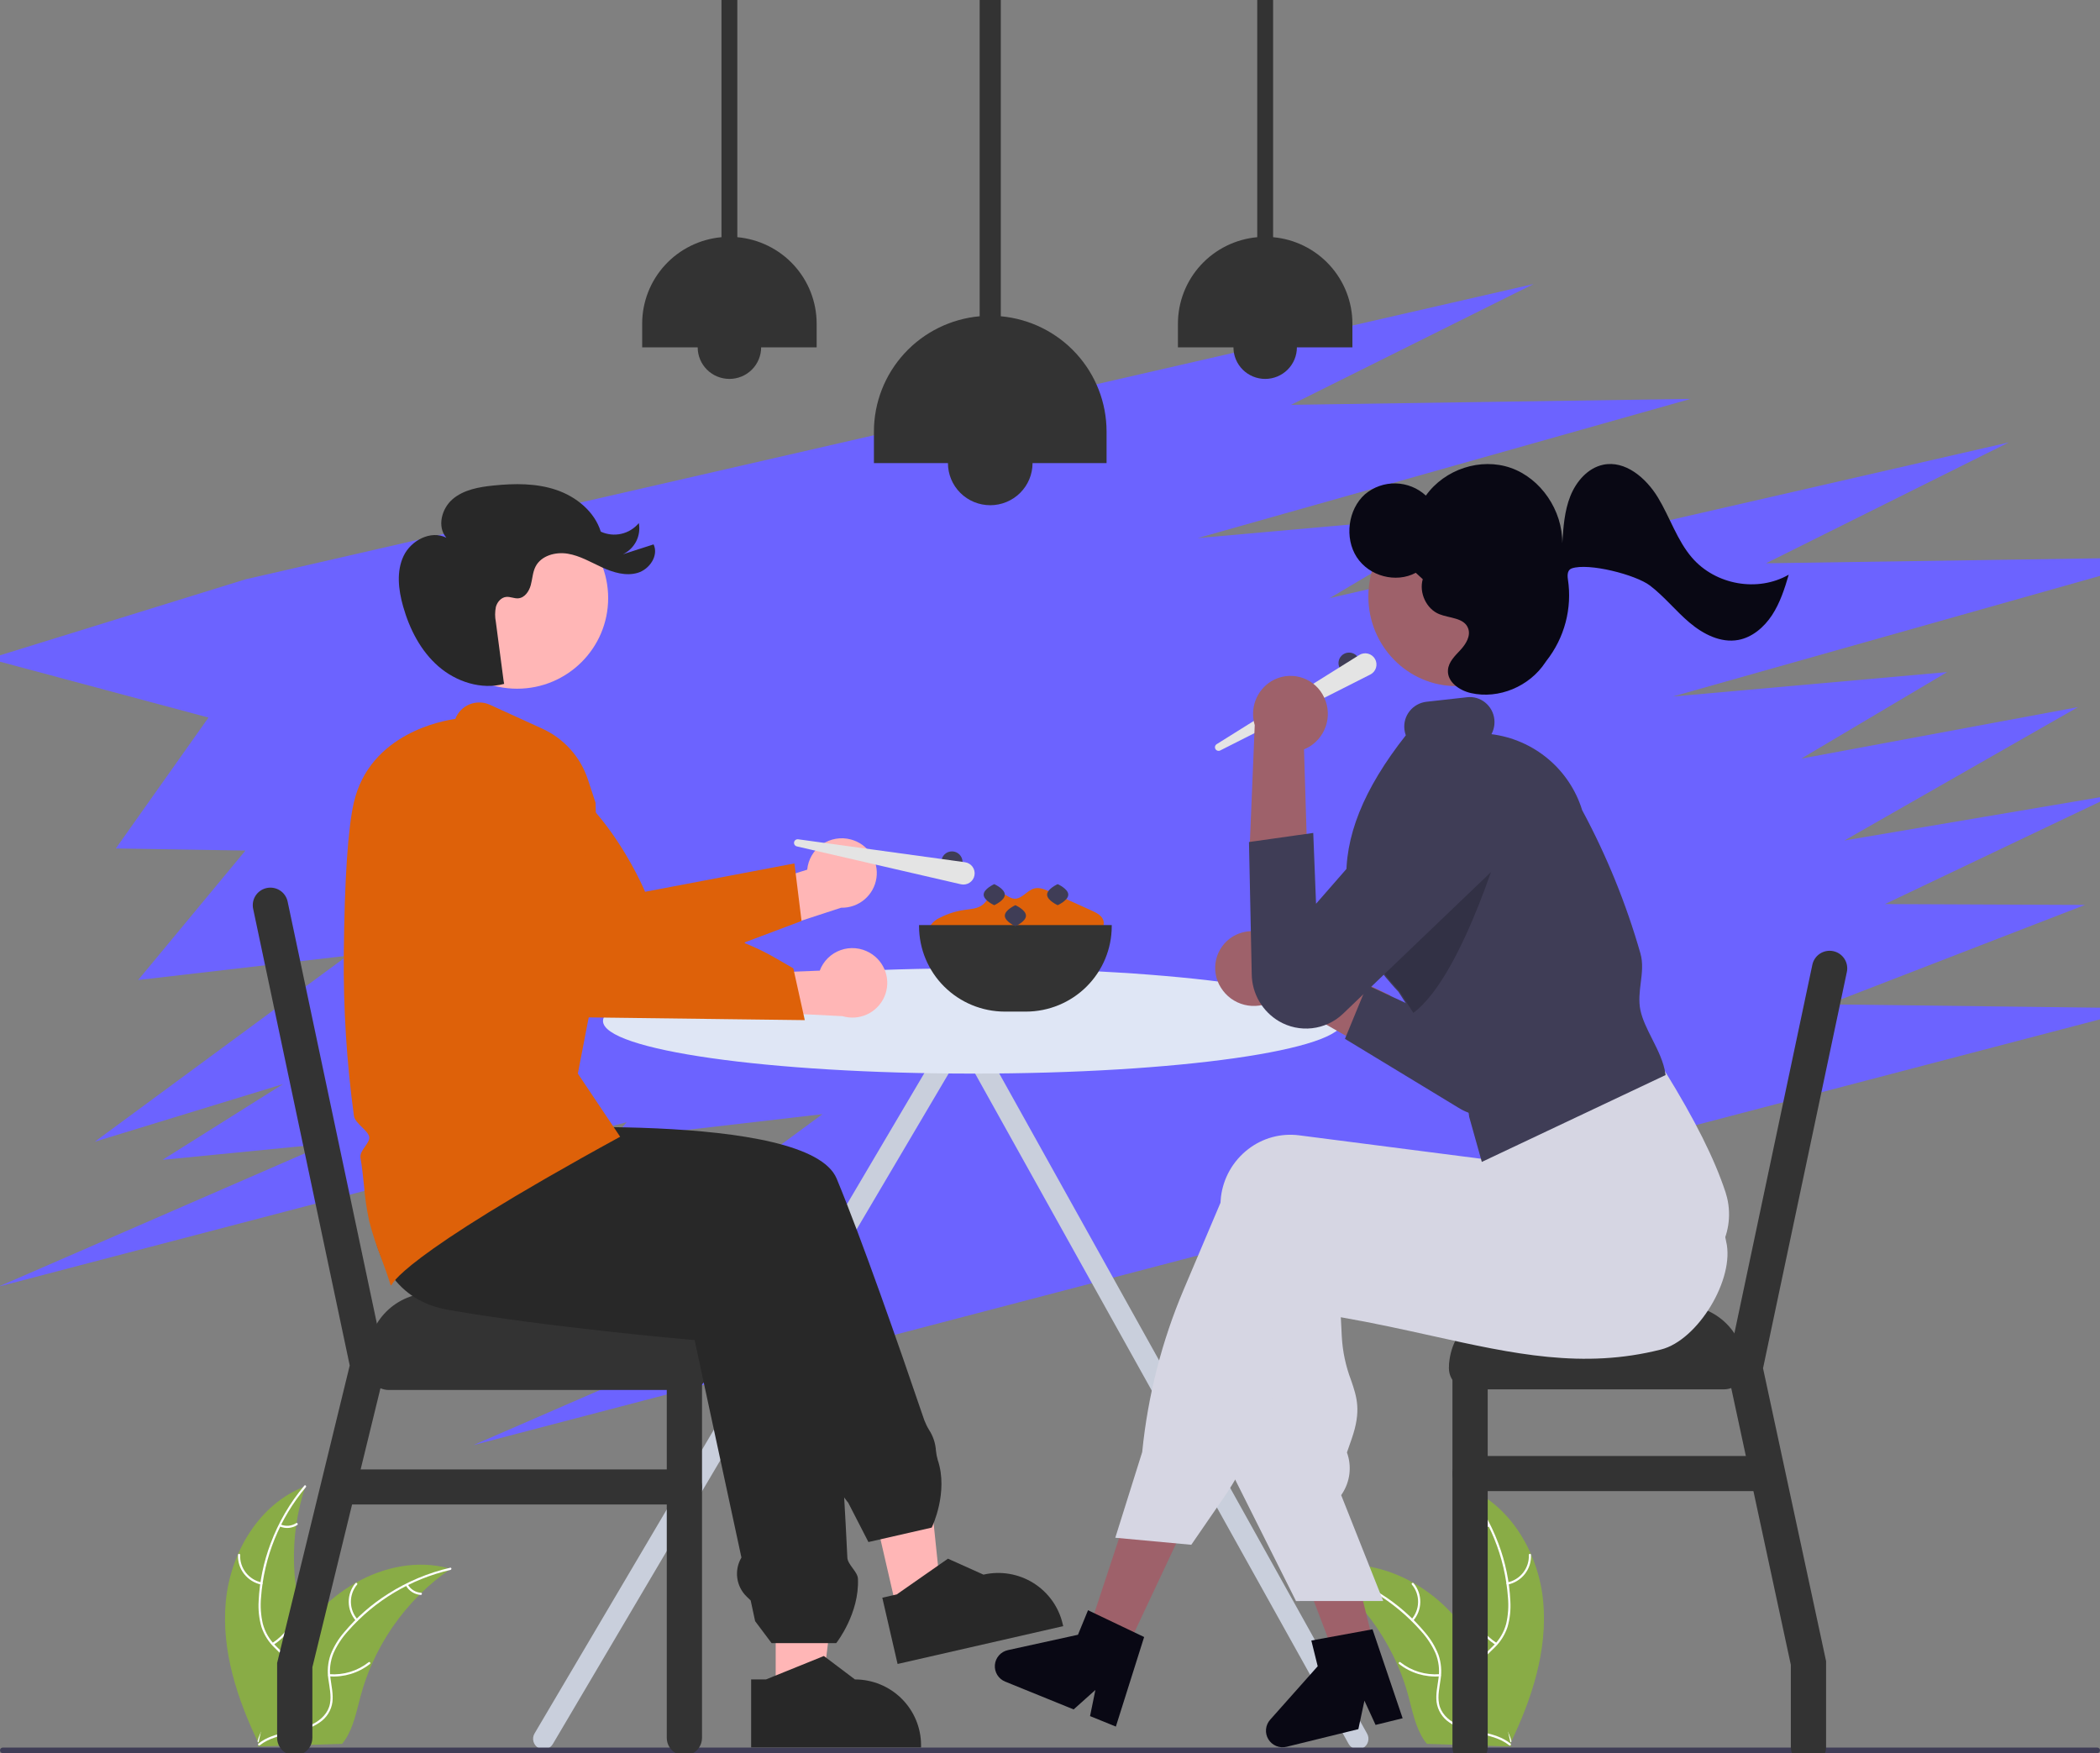 <svg width="218" height="182" viewBox="0 0 218 182" fill="none" xmlns="http://www.w3.org/2000/svg">
<rect x="0" y="0" width="218" height="182" fill="#808080" stroke="none"/>
<g clip-path="url(#clip0_125_259)">
<path d="M208.519 45.932L74.797 76.589L48.162 84.836L70.951 90.942L61.334 104.531L74.788 104.746L63.651 118.188L85.374 115.666L59.153 134.974L78.684 128.996L66.184 136.858L83.265 135.177L49.144 150.022L222.404 104.668L189.77 104.267L216.442 93.945L195.678 93.856L219.506 82.511L191.47 87.254L215.708 73.41L186.992 78.753L202.131 69.772L173.647 72.309L224.812 57.859L183.33 58.477L208.519 45.932Z" fill="#6C63FF"/>
<path d="M159.209 29.483L25.488 60.141L-1.148 68.387L21.642 74.493L12.024 88.082L25.479 88.298L14.341 101.74L36.065 99.217L9.843 118.525L29.375 112.547L16.874 120.409L33.955 118.728L-0.165 133.574L173.094 88.219L140.46 87.819L167.132 77.496L146.368 77.408L170.196 66.062L142.161 70.805L166.398 56.962L137.682 62.304L152.821 53.324L124.338 55.86L175.502 41.41L134.02 42.028L159.209 29.483Z" fill="#6C63FF"/>
<path d="M141.911 179.965L101.074 106.673C101.062 106.493 101.006 106.32 100.911 106.167C100.816 106.014 100.685 105.887 100.528 105.797C100.349 105.695 100.145 105.646 99.939 105.655C99.932 105.654 99.925 105.655 99.919 105.655C99.912 105.655 99.905 105.654 99.899 105.655C99.619 105.642 99.346 105.737 99.135 105.92C98.924 106.103 98.793 106.36 98.769 106.638L55.487 179.965C55.414 180.089 55.368 180.226 55.349 180.368C55.33 180.511 55.339 180.655 55.377 180.794C55.414 180.933 55.478 181.063 55.566 181.177C55.654 181.29 55.763 181.386 55.888 181.458C56.013 181.53 56.151 181.576 56.294 181.595C56.437 181.614 56.582 181.604 56.721 181.567C56.861 181.53 56.991 181.466 57.105 181.378C57.22 181.291 57.316 181.182 57.388 181.057L99.889 109.053L140.01 181.057C140.082 181.182 140.178 181.291 140.292 181.378C140.407 181.466 140.537 181.53 140.677 181.567C140.816 181.604 140.961 181.614 141.104 181.595C141.247 181.576 141.385 181.53 141.51 181.458C141.635 181.386 141.744 181.29 141.832 181.177C141.92 181.063 141.984 180.933 142.021 180.794C142.059 180.655 142.068 180.511 142.049 180.368C142.03 180.226 141.984 180.089 141.911 179.965Z" fill="#C9CFDC"/>
<path d="M93.152 167.39L97.768 166.336L95.879 148.111L89.067 149.667L93.152 167.39Z" fill="#FFB6B6"/>
<path d="M96.721 158.586L90.151 160.086L88.051 156L87.932 155.856C87.001 154.717 86.483 153.298 86.465 151.83L81.005 137.453L80.559 137.242C80.213 137.079 79.907 136.844 79.66 136.553C79.413 136.262 79.231 135.922 79.127 135.556C79.022 135.19 78.998 134.806 79.054 134.429C79.111 134.053 79.248 133.692 79.455 133.373L78.877 131.851L62.567 131.881L62.551 131.876L42.523 126.283L44.626 113.805L50.26 117.332C52.116 117.213 83.918 115.269 86.856 122.363C89.472 128.681 93.242 139.474 95.944 147.416C96.079 147.772 96.246 148.116 96.444 148.442C96.864 149.086 97.111 149.827 97.16 150.594C97.192 150.928 97.256 151.258 97.351 151.579C98.474 154.921 96.763 158.498 96.746 158.534L96.721 158.586Z" fill="#282828"/>
<path d="M91.592 165.866L93.093 165.523L98.406 161.813L102.093 163.468L102.093 163.468C103.868 163.063 105.732 163.376 107.274 164.338C108.817 165.301 109.913 166.834 110.32 168.601L110.37 168.817L93.178 172.744L91.592 165.866Z" fill="#282828"/>
<path d="M23.439 166.276C23.908 161.191 26.9 156.1 31.699 154.296C29.954 159.571 30.139 165.289 32.221 170.441C33.032 172.424 34.141 174.547 33.505 176.593C33.109 177.866 32.072 178.863 30.898 179.504C29.725 180.144 28.41 180.473 27.111 180.797L26.86 181.017C24.634 176.417 22.969 171.36 23.439 166.276Z" fill="#89AC46"/>
<path d="M31.75 154.391C29.026 157.633 27.398 161.647 27.096 165.863C27.015 166.769 27.078 167.683 27.282 168.569C27.51 169.427 27.964 170.208 28.597 170.832C29.176 171.426 29.837 171.966 30.261 172.689C30.472 173.063 30.602 173.476 30.641 173.903C30.681 174.33 30.629 174.76 30.49 175.166C30.169 176.186 29.5 177.03 28.816 177.832C28.057 178.724 27.255 179.638 26.957 180.797C26.921 180.937 26.704 180.873 26.74 180.733C27.258 178.716 29.169 177.519 30.041 175.69C30.447 174.837 30.598 173.856 30.163 172.983C29.782 172.219 29.101 171.661 28.51 171.065C27.883 170.465 27.413 169.722 27.141 168.9C26.892 168.027 26.794 167.117 26.851 166.211C26.947 164.168 27.366 162.153 28.091 160.239C28.906 158.051 30.091 156.017 31.595 154.227C31.689 154.116 31.843 154.281 31.75 154.391Z" fill="white"/>
<path d="M27.113 164.499C26.409 164.353 25.781 163.962 25.34 163.397C24.898 162.832 24.674 162.129 24.705 161.414C24.707 161.385 24.72 161.358 24.741 161.338C24.762 161.318 24.791 161.307 24.82 161.308C24.849 161.308 24.877 161.32 24.898 161.341C24.919 161.361 24.931 161.389 24.931 161.418C24.901 162.084 25.11 162.739 25.522 163.264C25.934 163.789 26.521 164.151 27.177 164.283C27.319 164.312 27.255 164.528 27.113 164.499Z" fill="white"/>
<path d="M28.264 170.57C29.501 169.78 30.393 168.555 30.763 167.139C30.799 166.999 31.016 167.063 30.98 167.203C30.592 168.675 29.661 169.948 28.372 170.767C28.249 170.845 28.141 170.647 28.264 170.57Z" fill="white"/>
<path d="M29.122 158.257C29.383 158.37 29.668 158.417 29.951 158.394C30.234 158.37 30.507 158.277 30.745 158.123C30.867 158.043 30.974 158.242 30.853 158.321C30.589 158.49 30.288 158.592 29.975 158.619C29.662 158.645 29.347 158.595 29.059 158.473C29.03 158.464 29.007 158.444 28.993 158.418C28.978 158.392 28.975 158.362 28.982 158.333C28.991 158.305 29.01 158.281 29.037 158.266C29.063 158.252 29.094 158.249 29.122 158.257Z" fill="white"/>
<path d="M46.782 162.87C46.707 162.921 46.632 162.973 46.558 163.027C45.557 163.729 44.616 164.51 43.743 165.363C43.674 165.428 43.606 165.495 43.539 165.562C41.457 167.64 39.781 170.085 38.596 172.772C38.126 173.842 37.737 174.946 37.435 176.074C37.017 177.632 36.689 179.355 35.805 180.647C35.715 180.783 35.615 180.913 35.508 181.037L27.149 181.304C27.13 181.295 27.111 181.288 27.091 181.279L26.758 181.305C26.77 181.246 26.783 181.185 26.794 181.125C26.801 181.091 26.809 181.056 26.816 181.022C26.821 180.999 26.826 180.976 26.829 180.955C26.831 180.947 26.832 180.94 26.834 180.934C26.837 180.913 26.842 180.894 26.846 180.875C26.918 180.532 26.994 180.19 27.072 179.847C27.072 179.845 27.072 179.845 27.074 179.843C27.643 177.226 28.522 174.686 29.693 172.276C29.729 172.204 29.765 172.131 29.805 172.059C30.348 170.991 30.979 169.97 31.69 169.004C32.081 168.476 32.498 167.969 32.941 167.484C34.087 166.231 35.423 165.166 36.901 164.328C39.849 162.656 43.3 161.942 46.535 162.802C46.618 162.824 46.699 162.846 46.782 162.87Z" fill="#89AC46"/>
<path d="M46.766 162.976C42.63 163.932 38.902 166.161 36.111 169.346C35.498 170.021 34.996 170.788 34.623 171.619C34.286 172.44 34.176 173.336 34.304 174.213C34.407 175.034 34.608 175.862 34.509 176.693C34.452 177.118 34.305 177.526 34.079 177.89C33.852 178.255 33.551 178.568 33.194 178.808C32.321 179.43 31.276 179.703 30.245 179.934C29.1 180.191 27.906 180.439 26.968 181.187C26.854 181.277 26.72 181.096 26.833 181.006C28.466 179.706 30.716 179.896 32.518 178.957C33.359 178.519 34.072 177.827 34.253 176.869C34.412 176.031 34.205 175.177 34.093 174.347C33.956 173.493 34.03 172.618 34.31 171.798C34.64 170.951 35.111 170.166 35.706 169.477C37.018 167.903 38.571 166.545 40.307 165.452C42.281 164.193 44.458 163.28 46.742 162.752C46.883 162.719 46.907 162.943 46.766 162.976Z" fill="white"/>
<path d="M36.949 168.268C36.476 167.729 36.211 167.04 36.2 166.325C36.19 165.609 36.435 164.913 36.893 164.361C36.986 164.25 37.164 164.389 37.071 164.5C36.644 165.013 36.415 165.662 36.426 166.328C36.437 166.994 36.687 167.635 37.131 168.134C37.227 168.242 37.045 168.376 36.949 168.268Z" fill="white"/>
<path d="M34.197 173.804C35.662 173.915 37.115 173.472 38.267 172.563C38.381 172.473 38.516 172.654 38.402 172.744C37.202 173.687 35.688 174.145 34.163 174.027C34.018 174.016 34.052 173.793 34.197 173.804Z" fill="white"/>
<path d="M42.33 164.488C42.469 164.735 42.668 164.943 42.908 165.094C43.148 165.245 43.422 165.334 43.706 165.353C43.851 165.363 43.817 165.586 43.673 165.576C43.36 165.553 43.057 165.454 42.791 165.288C42.525 165.122 42.304 164.893 42.148 164.622C42.131 164.598 42.124 164.568 42.128 164.539C42.133 164.51 42.148 164.483 42.171 164.465C42.195 164.447 42.226 164.44 42.255 164.444C42.285 164.448 42.312 164.464 42.33 164.488Z" fill="white"/>
<path d="M160.201 166.276C159.731 161.191 156.739 156.1 151.94 154.296C153.686 159.571 153.501 165.289 151.418 170.441C150.608 172.424 149.499 174.547 150.135 176.593C150.531 177.866 151.567 178.863 152.741 179.504C153.915 180.144 155.23 180.473 156.529 180.797L156.779 181.017C159.006 176.417 160.67 171.36 160.201 166.276Z" fill="#89AC46"/>
<path d="M151.889 154.391C154.613 157.633 156.242 161.647 156.543 165.863C156.624 166.769 156.562 167.683 156.357 168.569C156.13 169.427 155.676 170.208 155.042 170.832C154.464 171.426 153.803 171.966 153.379 172.689C153.167 173.063 153.038 173.476 152.998 173.903C152.959 174.33 153.01 174.76 153.15 175.166C153.47 176.186 154.14 177.03 154.823 177.832C155.582 178.724 156.385 179.638 156.682 180.797C156.718 180.937 156.935 180.873 156.899 180.733C156.382 178.716 154.47 177.519 153.599 175.69C153.192 174.837 153.042 173.856 153.477 172.983C153.857 172.219 154.538 171.661 155.13 171.065C155.756 170.465 156.226 169.722 156.498 168.9C156.747 168.027 156.845 167.117 156.788 166.211C156.692 164.168 156.274 162.153 155.549 160.239C154.733 158.051 153.548 156.017 152.044 154.227C151.951 154.116 151.796 154.281 151.889 154.391Z" fill="white"/>
<path d="M156.526 164.499C157.23 164.353 157.859 163.962 158.3 163.397C158.741 162.832 158.966 162.129 158.934 161.414C158.933 161.385 158.92 161.358 158.898 161.338C158.877 161.318 158.849 161.307 158.819 161.308C158.79 161.308 158.762 161.32 158.741 161.341C158.721 161.361 158.709 161.389 158.708 161.418C158.739 162.084 158.529 162.739 158.117 163.264C157.705 163.789 157.119 164.151 156.462 164.283C156.32 164.312 156.385 164.528 156.526 164.499Z" fill="white"/>
<path d="M155.376 170.57C154.139 169.78 153.246 168.555 152.876 167.139C152.84 166.999 152.623 167.063 152.659 167.203C153.047 168.675 153.978 169.948 155.268 170.767C155.39 170.845 155.498 170.647 155.376 170.57Z" fill="white"/>
<path d="M154.517 158.257C154.256 158.37 153.972 158.417 153.689 158.394C153.406 158.37 153.133 158.277 152.895 158.123C152.773 158.043 152.665 158.242 152.786 158.321C153.05 158.49 153.352 158.592 153.665 158.619C153.977 158.645 154.292 158.595 154.581 158.473C154.609 158.464 154.633 158.444 154.647 158.418C154.661 158.392 154.665 158.362 154.657 158.333C154.649 158.305 154.629 158.281 154.603 158.266C154.576 158.252 154.546 158.249 154.517 158.257Z" fill="white"/>
<path d="M136.858 162.87C136.932 162.921 137.007 162.973 137.082 163.027C138.082 163.729 139.023 164.51 139.897 165.363C139.965 165.428 140.034 165.495 140.1 165.562C142.182 167.64 143.858 170.085 145.043 172.772C145.514 173.842 145.902 174.946 146.204 176.074C146.622 177.632 146.95 179.355 147.834 180.647C147.925 180.783 148.024 180.913 148.131 181.037L156.49 181.304C156.509 181.295 156.529 181.288 156.548 181.279L156.881 181.305C156.87 181.246 156.857 181.185 156.845 181.125C156.838 181.091 156.83 181.056 156.824 181.022C156.819 180.999 156.814 180.976 156.81 180.955C156.809 180.947 156.807 180.94 156.805 180.934C156.802 180.913 156.797 180.894 156.794 180.875C156.721 180.532 156.645 180.19 156.567 179.847C156.568 179.845 156.568 179.845 156.566 179.843C155.996 177.226 155.117 174.686 153.946 172.276C153.91 172.204 153.875 172.131 153.835 172.059C153.291 170.991 152.661 169.97 151.95 169.004C151.559 168.476 151.141 167.969 150.699 167.484C149.553 166.231 148.216 165.166 146.738 164.328C143.791 162.656 140.339 161.942 137.104 162.802C137.021 162.824 136.94 162.846 136.858 162.87Z" fill="#89AC46"/>
<path d="M136.873 162.976C141.009 163.932 144.737 166.161 147.528 169.346C148.141 170.021 148.643 170.788 149.016 171.619C149.354 172.44 149.464 173.336 149.335 174.213C149.232 175.034 149.031 175.862 149.13 176.693C149.187 177.118 149.334 177.526 149.561 177.89C149.787 178.255 150.089 178.568 150.445 178.808C151.318 179.43 152.363 179.703 153.394 179.934C154.54 180.191 155.733 180.439 156.672 181.187C156.785 181.277 156.92 181.096 156.806 181.006C155.173 179.706 152.923 179.896 151.121 178.957C150.28 178.519 149.567 177.827 149.386 176.869C149.228 176.031 149.434 175.177 149.546 174.347C149.684 173.493 149.609 172.618 149.329 171.798C149 170.951 148.528 170.166 147.934 169.477C146.621 167.903 145.069 166.545 143.333 165.452C141.358 164.193 139.182 163.28 136.898 162.752C136.756 162.719 136.733 162.943 136.873 162.976Z" fill="white"/>
<path d="M146.69 168.268C147.163 167.729 147.429 167.04 147.439 166.325C147.45 165.609 147.204 164.913 146.747 164.361C146.654 164.25 146.475 164.389 146.568 164.5C146.995 165.013 147.224 165.662 147.213 166.328C147.202 166.994 146.952 167.635 146.508 168.134C146.412 168.242 146.594 168.376 146.69 168.268Z" fill="white"/>
<path d="M149.443 173.804C147.977 173.915 146.524 173.472 145.372 172.563C145.258 172.473 145.124 172.654 145.238 172.744C146.438 173.687 147.951 174.145 149.476 174.027C149.621 174.016 149.587 173.793 149.443 173.804Z" fill="white"/>
<path d="M141.31 164.488C141.17 164.735 140.972 164.943 140.731 165.094C140.491 165.245 140.217 165.334 139.933 165.353C139.788 165.363 139.822 165.586 139.967 165.576C140.28 165.553 140.582 165.454 140.848 165.288C141.114 165.122 141.335 164.893 141.492 164.622C141.508 164.598 141.515 164.568 141.511 164.539C141.507 164.51 141.491 164.483 141.468 164.465C141.444 164.447 141.414 164.44 141.384 164.444C141.355 164.448 141.328 164.464 141.31 164.488Z" fill="white"/>
<path d="M218 181.711C218 181.787 217.969 181.861 217.915 181.915C217.86 181.969 217.787 182 217.71 182H0.29C0.213 182 0.14 181.969 0.085 181.915C0.031 181.861 0 181.787 0 181.711C0 181.634 0.031 181.561 0.085 181.506C0.14 181.452 0.213 181.422 0.29 181.422H217.71C217.787 181.422 217.86 181.453 217.915 181.507C217.969 181.561 218 181.634 218 181.711Z" fill="#3F3D56"/>
<path d="M140.046 69.932C140.652 69.932 141.144 69.443 141.144 68.839C141.144 68.236 140.652 67.747 140.046 67.747C139.44 67.747 138.948 68.236 138.948 68.839C138.948 69.443 139.44 69.932 140.046 69.932Z" fill="#3F3D56"/>
<path d="M126.301 77.256L141.099 68.001C141.233 67.917 141.383 67.861 141.539 67.837C141.695 67.812 141.855 67.819 142.008 67.858C142.161 67.896 142.305 67.965 142.431 68.061C142.557 68.156 142.662 68.276 142.74 68.413C142.818 68.549 142.867 68.701 142.884 68.857C142.902 69.014 142.888 69.172 142.842 69.323C142.796 69.473 142.721 69.613 142.619 69.734C142.518 69.855 142.393 69.954 142.252 70.025L126.672 77.908C126.586 77.952 126.485 77.961 126.392 77.933C126.3 77.905 126.221 77.843 126.173 77.759C126.125 77.675 126.112 77.575 126.136 77.482C126.159 77.388 126.218 77.307 126.301 77.256Z" fill="#E4E4E4"/>
<path d="M96.611 97.184C96.495 97.011 96.434 96.807 96.437 96.599C96.44 96.391 96.506 96.189 96.628 96.02C96.879 95.687 97.212 95.423 97.596 95.257C98.387 94.856 99.24 94.587 100.12 94.463C100.788 94.368 101.518 94.338 102.036 93.908C102.552 93.48 102.839 92.68 103.506 92.614C104.151 92.549 104.647 93.252 105.294 93.296C106.092 93.35 106.614 92.421 107.39 92.23C107.91 92.102 108.444 92.328 108.931 92.547L111.855 93.868L113.354 94.545C113.877 94.781 114.468 95.1 114.567 95.663C114.702 96.438 113.837 96.984 113.097 97.26C107.813 99.201 102.007 99.201 96.723 97.261" fill="#DE6109"/>
<path d="M101.016 111.454C122.235 111.454 139.436 109.008 139.436 105.99C139.436 102.973 122.235 100.527 101.016 100.527C79.798 100.527 62.597 102.973 62.597 105.99C62.597 109.008 79.798 111.454 101.016 111.454Z" fill="#DFE6F5"/>
<path d="M178.954 139.864H152.609C151.396 139.864 150.413 140.842 150.413 142.049C150.413 143.256 151.396 144.235 152.609 144.235H178.954C180.166 144.235 181.149 143.256 181.149 142.049C181.149 140.842 180.166 139.864 178.954 139.864Z" fill="#333333"/>
<path d="M191.721 100.901L183.02 142.046L185.286 152.578L189.565 172.452V181.386C189.565 181.398 189.564 181.41 189.562 181.422C189.561 181.619 189.525 181.815 189.455 182H186.016C185.946 181.815 185.91 181.619 185.908 181.422C185.906 181.41 185.905 181.398 185.906 181.386V172.836L182.022 154.797L181.237 151.155L179.717 144.096L179.278 142.051V142.049L179.712 140L180.046 138.419L188.14 100.153C188.189 99.919 188.284 99.696 188.42 99.499C188.555 99.301 188.729 99.132 188.93 99.001C189.131 98.87 189.356 98.78 189.593 98.736C189.829 98.691 190.071 98.694 190.307 98.743C190.542 98.792 190.765 98.887 190.964 99.022C191.162 99.157 191.332 99.33 191.463 99.53C191.595 99.731 191.685 99.955 191.729 100.19C191.773 100.425 191.771 100.667 191.721 100.901Z" fill="#333333"/>
<path d="M154.438 142.049V181.386C154.439 181.398 154.438 181.41 154.436 181.422C154.434 181.62 154.398 181.815 154.328 182H150.889C150.819 181.815 150.783 181.62 150.782 181.422C150.78 181.41 150.779 181.398 150.779 181.386V142.049C150.779 141.566 150.972 141.103 151.315 140.761C151.658 140.42 152.123 140.228 152.609 140.228C153.094 140.228 153.559 140.42 153.902 140.761C154.245 141.103 154.438 141.566 154.438 142.049Z" fill="#333333"/>
<path d="M157 135.493H174.563C176.31 135.493 177.985 136.183 179.22 137.413C180.455 138.642 181.149 140.31 181.149 142.049H150.413C150.413 140.31 151.107 138.642 152.342 137.413C153.577 136.183 155.253 135.493 157 135.493Z" fill="#333333"/>
<path d="M183.345 154.797H152.609C152.123 154.797 151.658 154.605 151.315 154.264C150.972 153.922 150.779 153.459 150.779 152.976C150.779 152.493 150.972 152.03 151.315 151.688C151.658 151.347 152.123 151.155 152.609 151.155H183.345C183.83 151.155 184.295 151.347 184.638 151.688C184.981 152.03 185.174 152.493 185.174 152.976C185.174 153.459 184.981 153.922 184.638 154.264C184.295 154.605 183.83 154.797 183.345 154.797Z" fill="#333333"/>
<path d="M40.376 144.301H71.378C72.591 144.301 73.574 143.322 73.574 142.115V141.453C73.574 140.246 72.591 139.268 71.378 139.268H40.376C39.164 139.268 38.181 140.246 38.181 141.453V142.115C38.181 143.322 39.164 144.301 40.376 144.301Z" fill="#333333"/>
<path d="M40.057 141.813L39.496 144.115L37.437 152.546L36.549 156.188L32.427 173.084V180.414C32.428 180.773 32.321 181.124 32.119 181.422C31.961 181.663 31.746 181.861 31.492 182H29.702C29.449 181.861 29.233 181.663 29.075 181.422C28.874 181.124 28.767 180.773 28.768 180.414V172.646L33.349 153.877L36.305 141.755L26.279 94.345C26.23 94.111 26.227 93.869 26.271 93.634C26.316 93.399 26.406 93.175 26.537 92.975C26.668 92.774 26.838 92.602 27.036 92.467C27.235 92.332 27.458 92.237 27.693 92.188C27.928 92.139 28.17 92.136 28.407 92.18C28.643 92.225 28.868 92.315 29.069 92.445C29.27 92.576 29.443 92.745 29.578 92.943C29.714 93.141 29.809 93.363 29.858 93.597L39.125 137.409L39.552 139.429L40.05 141.784L40.057 141.813Z" fill="#333333"/>
<path d="M72.876 141.785V180.415C72.877 180.774 72.77 181.125 72.569 181.422C72.41 181.663 72.195 181.862 71.942 182H70.149C69.897 181.861 69.682 181.662 69.524 181.422C69.323 181.125 69.216 180.773 69.217 180.415V141.785C69.217 141.302 69.41 140.838 69.753 140.497C70.096 140.155 70.561 139.963 71.047 139.963C71.532 139.963 71.997 140.155 72.34 140.497C72.683 140.838 72.876 141.302 72.876 141.785Z" fill="#333333"/>
<path d="M73.574 141.784H38.181V140.791C38.181 139.93 38.351 139.077 38.682 138.282C39.013 137.486 39.498 136.764 40.11 136.155C40.721 135.546 41.448 135.063 42.247 134.734C43.046 134.404 43.902 134.235 44.767 134.235H66.987C68.734 134.235 70.409 134.925 71.645 136.155C72.88 137.384 73.574 139.052 73.574 140.791L73.574 141.784Z" fill="#333333"/>
<path d="M71.046 156.188H35.653C35.168 156.188 34.702 155.996 34.359 155.654C34.016 155.313 33.823 154.85 33.823 154.367C33.823 153.884 34.016 153.42 34.359 153.079C34.702 152.737 35.168 152.545 35.653 152.545H71.046C71.531 152.545 71.996 152.737 72.339 153.079C72.682 153.42 72.875 153.884 72.875 154.367C72.875 154.85 72.682 155.313 72.339 155.654C71.996 155.996 71.531 156.188 71.046 156.188Z" fill="#333333"/>
<path d="M116.531 172.074L112.686 170.243L117.968 154.244L123.643 156.946L116.531 172.074Z" fill="#9E616A"/>
<path d="M142.59 170.625L138.456 171.64L132.465 155.894L138.568 154.395L142.59 170.625Z" fill="#9E616A"/>
<path d="M126.743 102.534C127.291 103.421 128.166 104.059 129.181 104.312C130.195 104.566 131.269 104.414 132.173 103.89C132.355 103.781 132.527 103.657 132.688 103.519L144.845 110.463L144.317 103.335L132.854 97.833C132.23 97.209 131.416 96.809 130.539 96.695C129.663 96.582 128.773 96.761 128.009 97.205C127.57 97.467 127.187 97.815 126.885 98.227C126.582 98.639 126.366 99.107 126.248 99.604C126.13 100.1 126.113 100.616 126.198 101.119C126.283 101.622 126.468 102.103 126.743 102.534Z" fill="#9E616A"/>
<path d="M139.619 107.849L141.768 109.152L151.419 115.01C152.052 115.405 152.758 115.672 153.496 115.795C154.233 115.918 154.988 115.895 155.717 115.728C156.445 115.56 157.134 115.252 157.742 114.819C158.351 114.387 158.868 113.839 159.264 113.208C159.979 112.036 160.231 110.642 159.974 109.295L155.684 87.963C155.526 87.126 155.188 86.332 154.693 85.637C154.198 84.942 153.558 84.361 152.817 83.934C152.076 83.508 151.251 83.246 150.398 83.166C149.546 83.086 148.686 83.19 147.878 83.471C146.52 83.946 145.395 84.919 144.731 86.191C144.067 87.463 143.915 88.938 144.306 90.318L148.791 105.457L141.916 102.266L139.619 107.849Z" fill="#3F3D56"/>
<path d="M134.538 166.212L127.921 153.003L127.922 152.973L128.575 128.745C128.584 128.53 128.601 128.313 128.627 128.1C128.743 127.129 129.051 126.19 129.535 125.338C130.019 124.487 130.668 123.74 131.444 123.14C132.188 122.561 133.041 122.135 133.952 121.887C134.863 121.639 135.814 121.574 136.751 121.696L155.671 124.133L156.327 121.462L156.449 121.418L174.577 114.805L174.681 114.974C177.055 118.819 178.715 126.501 179.167 128.763L179.174 128.796C179.183 128.843 179.189 128.872 179.191 128.881C180.124 132.742 176.268 139.138 172.427 140.099C164.335 142.152 157.099 140.551 148.72 138.696C145.715 138.031 142.61 137.343 139.19 136.749L139.291 138.753C139.375 140.295 139.696 141.815 140.246 143.26C140.855 145.038 141.337 146.443 140.318 149.371L139.826 150.787C140.081 151.49 140.169 152.243 140.083 152.986C139.996 153.729 139.737 154.441 139.327 155.068L139.228 155.218L143.591 166.209L134.538 166.212Z" fill="#D6D6E3"/>
<path d="M123.667 160.37L115.777 159.64L118.572 150.742C119.149 144.931 120.602 139.241 122.883 133.862L126.696 124.867C126.705 124.667 126.722 124.466 126.746 124.268C126.862 123.297 127.17 122.358 127.654 121.506C128.137 120.655 128.787 119.908 129.563 119.308C130.307 118.729 131.16 118.303 132.071 118.055C132.982 117.807 133.933 117.742 134.87 117.864L153.761 120.298L154.584 113.423L172.717 111.008L172.8 111.142C175.969 116.275 177.982 120.294 179.132 123.789C179.19 123.967 179.241 124.149 179.285 124.33C180.225 128.217 177.879 132.158 174.057 133.115C164.315 135.588 152.601 135.519 137.199 132.898L129.745 150.556C129.033 152.242 128.151 153.853 127.112 155.363L123.667 160.37Z" fill="#D6D6E3"/>
<path d="M151.188 71.228C156.236 71.228 160.328 67.064 160.328 61.928C160.328 56.791 156.236 52.627 151.188 52.627C146.141 52.627 142.049 56.791 142.049 61.928C142.049 67.064 146.141 71.228 151.188 71.228Z" fill="#9E616A"/>
<path d="M153.827 120.623L152.516 115.946L152.194 113.639L150.309 113.702L146.609 105.202L145.173 102.961C144.88 102.654 144.614 102.359 144.376 102.075C142.879 100.391 141.679 98.467 140.826 96.384C140.228 94.888 139.877 93.305 139.786 91.698C139.518 86.949 141.529 81.924 145.935 76.338C145.863 76.141 145.815 75.935 145.792 75.726C145.713 75.047 145.906 74.365 146.33 73.828C146.754 73.291 147.374 72.942 148.055 72.857L152.304 72.382C152.634 72.345 152.969 72.373 153.288 72.466C153.607 72.559 153.905 72.714 154.164 72.922C154.433 73.137 154.658 73.404 154.823 73.706C154.988 74.009 155.092 74.341 155.127 74.683C155.184 75.213 155.079 75.748 154.826 76.218C156.992 76.492 159.033 77.382 160.703 78.781C162.374 80.18 163.603 82.029 164.244 84.107C166.787 88.832 168.814 93.814 170.289 98.969C170.58 99.978 170.451 101.019 170.325 102.025C170.21 102.954 170.09 103.915 170.291 104.873C170.496 105.847 170.988 106.824 171.51 107.859C172.107 109.044 172.724 110.269 172.891 111.518L172.903 111.606L153.827 120.623Z" fill="#3F3D56"/>
<path opacity="0.2" d="M140.939 96.338C141.788 98.409 142.982 100.322 144.47 101.997C144.725 102.3 144.994 102.598 145.276 102.896L146.721 105.154C152.051 101.178 156.369 85.52 156.369 85.52L150.356 84.356L140.939 96.338Z" fill="black"/>
<path d="M137.298 72.097C137.825 72.998 137.978 74.067 137.724 75.078C137.471 76.089 136.831 76.961 135.941 77.51C135.759 77.618 135.567 77.712 135.369 77.789L135.795 91.735L129.728 87.933L130.254 75.273C129.996 74.43 130.025 73.526 130.337 72.702C130.649 71.878 131.227 71.18 131.979 70.717C132.418 70.453 132.905 70.279 133.412 70.205C133.919 70.132 134.436 70.16 134.932 70.289C135.427 70.418 135.892 70.644 136.299 70.955C136.705 71.265 137.045 71.654 137.298 72.097Z" fill="#9E616A"/>
<path d="M136.328 86.471L129.656 87.415L129.943 101.169C129.96 102.15 130.228 103.111 130.723 103.96C131.217 104.808 131.922 105.517 132.769 106.019C133.804 106.625 135.01 106.88 136.203 106.745C137.397 106.61 138.514 106.093 139.386 105.271L155.138 90.189C156.246 89.142 156.91 87.713 156.992 86.194C157.073 84.676 156.568 83.184 155.578 82.025C155.089 81.448 154.488 80.975 153.811 80.634C153.134 80.293 152.395 80.09 151.638 80.039C150.881 79.987 150.122 80.087 149.405 80.334C148.687 80.58 148.027 80.967 147.463 81.472C147.307 81.611 147.159 81.757 147.02 81.912L136.618 93.823L136.328 86.471Z" fill="#3F3D56"/>
<path d="M80.524 176.182L85.26 176.181L87.513 157.998L80.523 157.998L80.524 176.182Z" fill="#FFB6B6"/>
<path d="M53.681 71.498C58.901 71.498 63.133 67.286 63.133 62.09C63.133 56.893 58.901 52.681 53.681 52.681C48.46 52.681 44.228 56.893 44.228 62.09C44.228 67.286 48.46 71.498 53.681 71.498Z" fill="#FFB6B6"/>
<path d="M86.805 170.58H80.099L78.389 168.299L77.927 166.15L77.528 165.766C76.988 165.25 76.638 164.567 76.537 163.828C76.435 163.09 76.587 162.338 76.968 161.696L72.107 139.124C70.834 139.012 56.478 137.735 46.499 135.976C43.946 135.527 41.952 134.291 40.573 132.304C37.185 127.42 38.636 119.519 38.651 119.44L38.668 119.352L38.758 119.342L62.067 116.737L62.098 116.752C62.872 117.117 81.077 125.72 84.052 128.681C85.395 130.018 88.392 137.964 89.063 146.41C89.183 147.923 88.751 149.464 88.332 150.955C87.941 152.349 87.536 153.791 87.616 155.154C87.74 157.257 87.857 159.464 87.964 161.712C87.981 162.07 88.252 162.441 88.514 162.799C88.788 163.174 89.047 163.527 89.063 163.897C89.223 167.487 86.866 170.504 86.842 170.534L86.805 170.58Z" fill="#282828"/>
<path d="M88.332 87.15C87.825 87.012 87.293 86.986 86.774 87.075C86.255 87.163 85.762 87.364 85.33 87.663C84.897 87.962 84.536 88.351 84.271 88.804C84.006 89.257 83.844 89.762 83.797 90.284L75.943 92.727L76.271 97.84L87.313 94.235C88.199 94.256 89.062 93.953 89.739 93.383C90.415 92.813 90.858 92.016 90.984 91.143C91.11 90.27 90.909 89.381 90.42 88.645C89.932 87.909 89.189 87.377 88.332 87.15Z" fill="#FFB6B6"/>
<path d="M83.208 95.611L77.339 97.822L77.189 98.112C76.829 98.807 76.206 99.331 75.458 99.569C74.71 99.807 73.898 99.74 73.2 99.381L60.006 104.352C60.006 104.352 54.115 98.483 49.92 93.245L51.349 84.492C51.681 82.461 52.384 80.508 53.426 78.731C62.028 80.609 66.966 92.579 66.966 92.579L82.471 89.635L83.208 95.611Z" fill="#DE6109"/>
<path d="M52.337 70.996C49.971 71.632 47.362 70.786 45.516 69.181C43.669 67.577 42.514 65.304 41.848 62.956C41.361 61.236 41.13 59.327 41.899 57.712C42.668 56.098 44.738 55.008 46.336 55.824C45.35 54.681 45.843 52.791 46.993 51.813C48.144 50.836 49.724 50.556 51.23 50.403C53.414 50.18 55.67 50.155 57.748 50.86C59.827 51.564 61.715 53.104 62.366 55.191C63.03 55.499 63.778 55.579 64.493 55.419C65.208 55.258 65.849 54.866 66.316 54.304C66.437 54.949 66.34 55.617 66.041 56.202C65.742 56.787 65.258 57.258 64.663 57.542L67.848 56.515C68.395 57.669 67.436 59.097 66.208 59.466C64.981 59.836 63.656 59.432 62.492 58.898C61.327 58.364 60.199 57.689 58.934 57.481C57.669 57.273 56.183 57.677 55.598 58.813C55.291 59.408 55.275 60.104 55.097 60.749C54.919 61.394 54.469 62.062 53.799 62.114C53.376 62.148 52.962 61.924 52.541 61.969C52.018 62.026 51.617 62.498 51.478 63.003C51.373 63.517 51.372 64.047 51.474 64.562L52.283 70.717" fill="#282828"/>
<path d="M40.627 133.428C40.625 133.428 40.624 133.428 40.622 133.427L40.547 133.415L40.526 133.342C40.254 132.432 39.908 131.501 39.574 130.6C39.081 129.353 38.665 128.077 38.328 126.779C38.063 125.539 37.879 124.282 37.778 123.018C37.685 122.1 37.588 121.151 37.424 120.216C37.351 119.801 37.627 119.408 37.894 119.028C38.142 118.676 38.376 118.343 38.327 118.029C38.276 117.707 37.918 117.353 37.571 117.011C37.191 116.636 36.798 116.249 36.742 115.841C35.984 110.276 35.632 104.663 35.687 99.047C35.765 91.276 36.118 85.98 36.735 83.305C38.395 76.111 46.065 74.798 47.266 74.636C47.394 74.297 47.59 73.987 47.843 73.727C48.097 73.467 48.401 73.262 48.737 73.124C49.074 72.986 49.435 72.918 49.798 72.925C50.162 72.932 50.521 73.013 50.851 73.164L56.301 75.647C57.407 76.153 58.396 76.879 59.207 77.781C60.019 78.683 60.635 79.742 61.018 80.891L61.828 83.348L62.233 99.84L59.986 111.454L64.377 118.01C40.975 130.799 40.703 133.428 40.627 133.428Z" fill="#DE6109"/>
<path d="M77.975 174.349L79.515 174.349L85.527 171.916L88.749 174.349H88.749C90.57 174.349 92.316 175.069 93.604 176.35C94.891 177.632 95.615 179.37 95.615 181.183V181.405L77.976 181.405L77.975 174.349Z" fill="#282828"/>
<path d="M90.299 98.918C89.845 98.653 89.338 98.49 88.814 98.441C88.29 98.392 87.761 98.458 87.266 98.634C86.77 98.81 86.319 99.092 85.945 99.461C85.57 99.829 85.281 100.275 85.099 100.766L76.877 101.085L75.769 104.898L87.458 105.493C88.308 105.744 89.22 105.675 90.023 105.301C90.825 104.927 91.462 104.272 91.812 103.462C92.162 102.652 92.202 101.741 91.923 100.904C91.644 100.067 91.066 99.36 90.299 98.918Z" fill="#FFB6B6"/>
<path d="M83.545 105.904L75.099 105.799L74.03 105.785L56.847 105.57C56.847 105.57 52.181 101.138 48.118 96.576L48.688 92.476C49.243 88.452 51.248 84.766 54.33 82.103C60.15 85.974 63.524 93.636 63.524 93.636L69.183 96.156C73.165 96.333 77.045 97.465 80.495 99.454L82.355 100.527L83.545 105.904Z" fill="#DE6109"/>
<path d="M145.607 178.38L142.797 179.071L141.641 176.553L141.011 179.51L133.558 181.341C133.201 181.428 132.824 181.4 132.484 181.26C132.144 181.12 131.858 180.875 131.668 180.562C131.477 180.249 131.392 179.883 131.426 179.518C131.459 179.153 131.608 178.809 131.852 178.534L136.79 172.98L136.128 170.31L142.48 169.145L145.607 178.38Z" fill="#090814"/>
<path d="M115.837 179.244L113.157 178.155L113.712 175.442L111.454 177.463L104.346 174.575C104.006 174.437 103.718 174.193 103.526 173.881C103.334 173.568 103.248 173.203 103.279 172.838C103.31 172.473 103.458 172.128 103.701 171.852C103.943 171.577 104.268 171.386 104.627 171.307L111.903 169.711L112.947 167.165L118.772 169.945L115.837 179.244Z" fill="#090814"/>
<path d="M106.505 105.019H104.31C101.949 105.016 99.686 104.082 98.017 102.42C96.347 100.759 95.409 98.506 95.406 96.156V96.035H115.409V96.156C115.406 98.506 114.467 100.759 112.798 102.42C111.129 104.082 108.866 105.016 106.505 105.019Z" fill="#333333"/>
<path d="M104.309 92.878C104.309 93.482 103.212 93.971 103.212 93.971C103.212 93.971 102.114 93.482 102.114 92.878C102.114 92.275 103.212 91.786 103.212 91.786C103.212 91.786 104.309 92.275 104.309 92.878Z" fill="#3F3D56"/>
<path d="M110.896 92.878C110.896 93.482 109.798 93.971 109.798 93.971C109.798 93.971 108.7 93.482 108.7 92.878C108.7 92.275 109.798 91.786 109.798 91.786C109.798 91.786 110.896 92.275 110.896 92.878Z" fill="#3F3D56"/>
<path d="M106.505 95.063C106.505 95.667 105.407 96.156 105.407 96.156C105.407 96.156 104.31 95.667 104.31 95.063C104.31 94.46 105.407 93.971 105.407 93.971C105.407 93.971 106.505 94.46 106.505 95.063Z" fill="#3F3D56"/>
<path d="M98.821 90.572C99.427 90.572 99.919 90.082 99.919 89.479C99.919 88.875 99.427 88.386 98.821 88.386C98.215 88.386 97.723 88.875 97.723 89.479C97.723 90.082 98.215 90.572 98.821 90.572Z" fill="#3F3D56"/>
<path d="M82.856 87.13L100.169 89.511C100.326 89.532 100.476 89.585 100.612 89.666C100.747 89.747 100.865 89.855 100.958 89.982C101.05 90.11 101.116 90.255 101.151 90.408C101.185 90.562 101.188 90.721 101.16 90.876C101.131 91.03 101.071 91.178 100.984 91.309C100.896 91.44 100.783 91.552 100.651 91.638C100.518 91.725 100.37 91.783 100.214 91.811C100.058 91.838 99.899 91.834 99.745 91.799L82.72 87.868C82.625 87.846 82.543 87.789 82.49 87.708C82.436 87.627 82.416 87.529 82.434 87.434C82.452 87.339 82.505 87.255 82.584 87.198C82.663 87.141 82.76 87.117 82.856 87.13Z" fill="#E4E4E4"/>
<path d="M103.894 32.832V0H101.699V32.832C98.699 33.105 95.91 34.483 93.879 36.698C91.849 38.912 90.722 41.802 90.722 44.8V48.078H98.406C98.406 49.237 98.868 50.349 99.692 51.169C100.515 51.988 101.632 52.449 102.797 52.449C103.961 52.449 105.078 51.988 105.901 51.169C106.725 50.349 107.188 49.237 107.188 48.078H114.872V44.8C114.871 41.802 113.745 38.912 111.714 36.698C109.683 34.483 106.894 33.105 103.894 32.832Z" fill="#333333"/>
<path d="M132.16 24.624V0H130.514V24.624C128.264 24.828 126.172 25.863 124.649 27.523C123.126 29.184 122.281 31.351 122.281 33.6V36.059H128.044C128.044 36.928 128.391 37.762 129.009 38.377C129.626 38.991 130.464 39.337 131.337 39.337C132.211 39.337 133.048 38.991 133.666 38.377C134.283 37.762 134.63 36.928 134.63 36.059H140.393V33.6C140.393 31.351 139.548 29.184 138.025 27.523C136.502 25.863 134.41 24.828 132.16 24.624Z" fill="#333333"/>
<path d="M76.543 24.624V0H74.897V24.624C72.647 24.828 70.555 25.863 69.032 27.523C67.509 29.184 66.664 31.351 66.664 33.6V36.059H72.427C72.427 36.928 72.774 37.762 73.391 38.377C74.009 38.991 74.847 39.337 75.72 39.337C76.593 39.337 77.431 38.991 78.049 38.377C78.666 37.762 79.013 36.928 79.013 36.059H84.776V33.6C84.776 31.351 83.931 29.184 82.408 27.523C80.885 25.863 78.793 24.828 76.543 24.624Z" fill="#333333"/>
<path d="M175.645 57.894C174.092 56.091 173.353 53.698 172.111 51.65C170.869 49.602 168.708 47.77 166.425 48.246C164.851 48.575 163.634 49.957 163.019 51.498C162.403 53.04 162.288 54.739 162.18 56.405C162.218 52.983 159.953 49.665 156.833 48.573C153.713 47.481 149.98 48.699 148.019 51.449C147.164 50.659 146.047 50.21 144.881 50.185C143.714 50.161 142.58 50.563 141.692 51.316C139.938 52.877 139.55 55.846 140.84 57.836C142.129 59.826 144.922 60.567 146.972 59.463L147.696 60.127C147.288 61.547 148.079 63.224 149.409 63.758C150.487 64.192 152.009 64.12 152.412 65.246C152.694 66.033 152.167 66.873 151.607 67.477C151.046 68.082 150.381 68.706 150.313 69.543C150.212 70.806 151.522 71.69 152.714 71.956C155.587 72.599 158.775 71.274 160.43 68.751C160.462 68.702 160.497 68.653 160.534 68.604C161.463 67.422 162.14 66.063 162.524 64.611C162.908 63.159 162.99 61.645 162.766 60.16C162.673 59.577 162.767 59.143 163.171 59.005C164.917 58.408 169.809 59.661 171.29 60.794C172.771 61.926 173.957 63.425 175.383 64.631C176.809 65.837 178.627 66.767 180.438 66.438C181.888 66.175 183.122 65.127 183.952 63.863C184.782 62.599 185.259 61.125 185.687 59.66C182.48 61.505 178.09 60.733 175.645 57.894Z" fill="#090814"/>
</g>
<defs>
<clipPath id="clip0_125_259">
<rect width="218" height="182" fill="white"/>
</clipPath>
</defs>
</svg>
